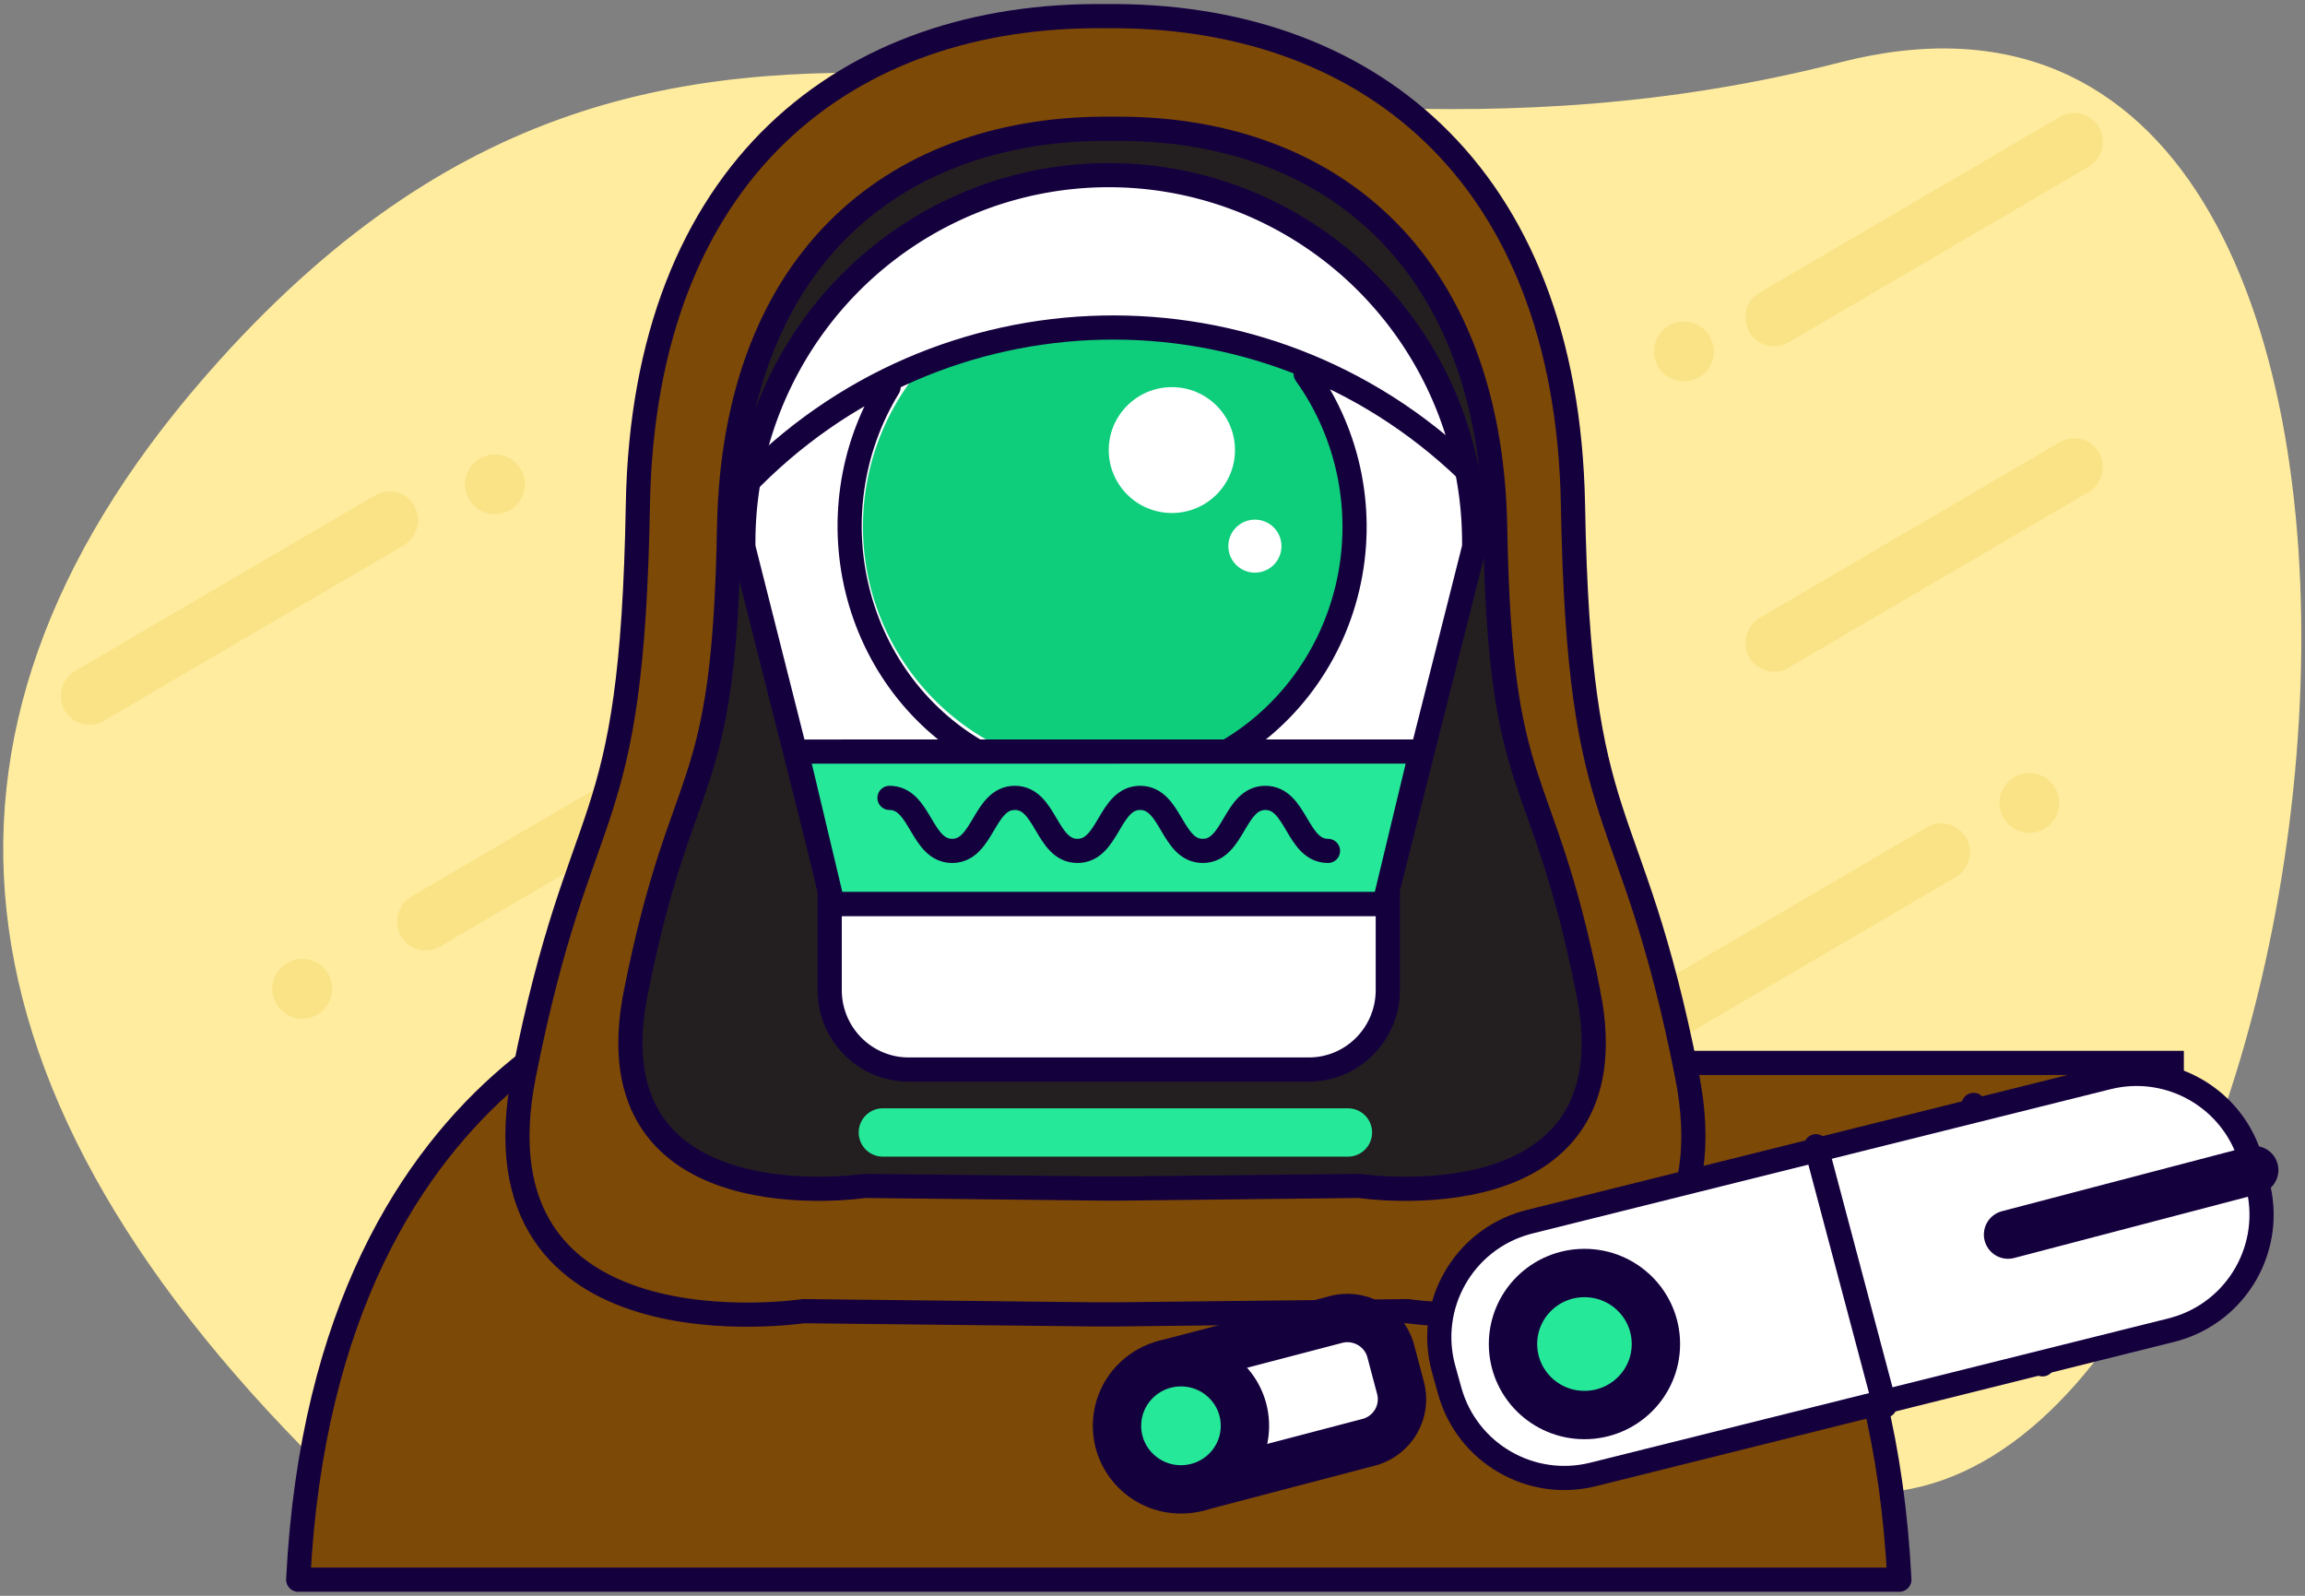 <svg height="198" width="286" xmlns="http://www.w3.org/2000/svg"><rect width="100%" height="100%" fill="#808080" stroke="none"/><g fill="none" fill-rule="evenodd"><g fill-rule="nonzero" transform="translate(0 6)"><path d="m42.035 178.058c-50.002-48.326-54.965-94.745-14.889-139.259 60.114-66.77 116.266-15.306 201.16-37.057 84.893-21.751 65.003 168.768 7.417 177.23-38.39 5.642-102.953 5.337-193.688-.914z" fill="#ffec9e"/><g fill="#e7c63c"><path d="m51.412 56.754a3.62 3.62 0 0 1 -1.318 4.914l-37.214 21.775a3.534 3.534 0 0 1 -4.856-1.302 3.62 3.62 0 0 1 1.317-4.915l37.215-21.776a3.534 3.534 0 0 1 4.856 1.303zm209.025-46.953a3.62 3.62 0 0 1 -1.318 4.915l-37.214 21.775a3.534 3.534 0 0 1 -4.856-1.303 3.62 3.62 0 0 1 1.318-4.914l37.213-21.775a3.534 3.534 0 0 1 4.856 1.302zm-16.484 88.139a3.62 3.62 0 0 1 -1.318 4.915l-37.214 21.774a3.534 3.534 0 0 1 -4.856-1.302 3.62 3.62 0 0 1 1.318-4.915l37.214-21.774a3.534 3.534 0 0 1 4.856 1.302zm16.484-47.776a3.62 3.62 0 0 1 -1.318 4.915l-37.214 21.774a3.534 3.534 0 0 1 -4.856-1.302 3.62 3.62 0 0 1 1.318-4.915l37.214-21.774a3.534 3.534 0 0 1 4.856 1.302zm-167.314 34.596a3.62 3.62 0 0 1 -1.318 4.915l-37.214 21.775a3.534 3.534 0 0 1 -4.856-1.303 3.62 3.62 0 0 1 1.318-4.914l37.214-21.775a3.534 3.534 0 0 1 4.856 1.302z" opacity=".238"/><ellipse cx="37.501" cy="116.69" opacity=".24" rx="3.709" ry="3.707"/><ellipse cx="61.403" cy="54.087" opacity=".24" rx="3.709" ry="3.707"/><ellipse cx="251.795" cy="93.626" opacity=".24" rx="3.709" ry="3.707"/><ellipse cx="208.937" cy="37.613" opacity=".24" rx="3.709" ry="3.707"/></g></g><g transform="translate(37 2)"><g stroke="#15003e" stroke-width="3"><g fill="#7c4906"><path d="m148.554 119.195-49.193.617-49.192-.617s-46.815 7.93-50.169 74.805h198.67c-3.354-66.875-50.116-74.805-50.116-74.805z" stroke-linejoin="round"/><path d="m232.468 157.009h-88.206v-27.127h88.206z"/><path d="m172.309 131.363c-7.068-35.647-13.392-28.369-14.136-70.7-.744-41.705-26.085-61.036-58.032-60.658-31.91-.378-57.266 18.93-57.995 60.659-.744 42.33-7.068 35.037-14.136 70.699-7.068 35.661 34.67 29.32 34.67 29.32l36.055.4h2.849l36.055-.4s41.738 6.334 34.67-29.32z"/></g><path d="m160.094 121.222c-5.791-29.114-10.968-23.166-11.574-57.721-.607-34.048-21.366-49.835-47.519-49.522-26.175-.313-46.941 15.474-47.54 49.507-.615 34.555-5.792 28.607-11.583 57.721-5.79 29.114 28.4 23.934 28.4 23.934l29.532.328h2.337l29.532-.328s34.183 5.195 28.415-23.92z" fill="#231f20"/><path d="m55.236 65.893c-.209-16.422 8.386-31.688 22.499-39.96a45.131 45.131 0 0 1 45.673 0c14.113 8.272 22.708 23.538 22.5 39.96l-11.18 44.26h-68.305zm70.164 64.81h-49.702c-5.392-.025-9.75-4.435-9.75-9.867v-10.683h69.247v10.683c0 5.45-4.386 9.867-9.795 9.867z" fill="#fff" stroke-linecap="round"/></g><path d="m88.32 91.246a30.49 30.49 0 0 1 -17.418-20.844 30.453 30.453 0 0 1 6.135-26.45c5.593-6.77 40.792-7.11 46.378-.813a30.454 30.454 0 0 1 6.946 26.737 30.489 30.489 0 0 1 -17.533 21.362" fill="#0ece7c"/><path d="m85.733 92.068c-7.894-3.995-13.772-11.31-16.156-20.104-2.383-8.794-1.044-18.23 3.68-25.93m51.751-1.644c5.458 7.624 7.356 17.326 5.188 26.517-2.168 9.19-8.181 16.933-16.435 21.16m-58.529-33.703c24.348-25.526 64.452-26.395 89.855-1.947" stroke="#15003e" stroke-linecap="round" stroke-width="3"/><path d="m61.827 91.657h77.49" fill="#0ece7c"/><ellipse cx="108.403" cy="53.843" fill="#fff" rx="7.831" ry="7.809"/><ellipse cx="118.707" cy="65.763" fill="#fff" rx="3.297" ry="3.288"/><path d="m61.827 91.253 77.49-.007-4.55 18.907h-68.443z" fill="#25e899" stroke="#15003e" stroke-width="3"/><g stroke-linecap="round"><path d="m127.775 103.576c-3.884 0-3.884-6.576-7.769-6.576s-3.885 6.576-7.77 6.576c-3.884 0-3.884-6.576-7.769-6.576-3.884 0-3.884 6.576-7.776 6.576s-3.885-6.576-7.771-6.576c-3.884 0-3.892 6.576-7.776 6.576-3.885 0-3.892-6.576-7.777-6.576" stroke="#15003e" stroke-width="3"/><path d="m72.543 138.513h57.705" stroke="#25e899" stroke-width="6"/><g stroke="#15003e" transform="translate(101.396 126.593)"><g stroke-linejoin="round" stroke-width="3"><path d="m115.032 40.69-8.547-32.19"/><path d="m41.486 43.99-.754-2.707c-2.189-7.852 2.403-15.992 10.255-18.18.13-.037.259-.07.389-.103l71.749-17.906c7.757-1.936 15.645 2.657 17.792 10.358l.754 2.707c2.189 7.852-2.403 15.992-10.255 18.18-.13.037-.259.071-.389.104l-71.749 17.905c-7.757 1.936-15.645-2.657-17.792-10.358z" fill="#fff"/><path d="m95.475 45.818-8.546-32.19"/></g><g stroke-width="6"><path d="m110.759 24.592 30.544-8.005" fill="#25e899"/><path d="m10.162 55.939 21.246-5.571a5.564 5.564 0 0 0 3.394-2.564 5.504 5.504 0 0 0 .574-4.198l-1.206-4.543c-.786-2.954-3.832-4.715-6.804-3.936l-21.254 5.564" fill="#fff"/><g fill="#25e899"><ellipse cx="8.137" cy="48.318" rx="7.936" ry="7.887"/><ellipse cx="58.201" cy="38.168" rx="8.866" ry="8.811"/></g></g></g></g></g></g></svg>
